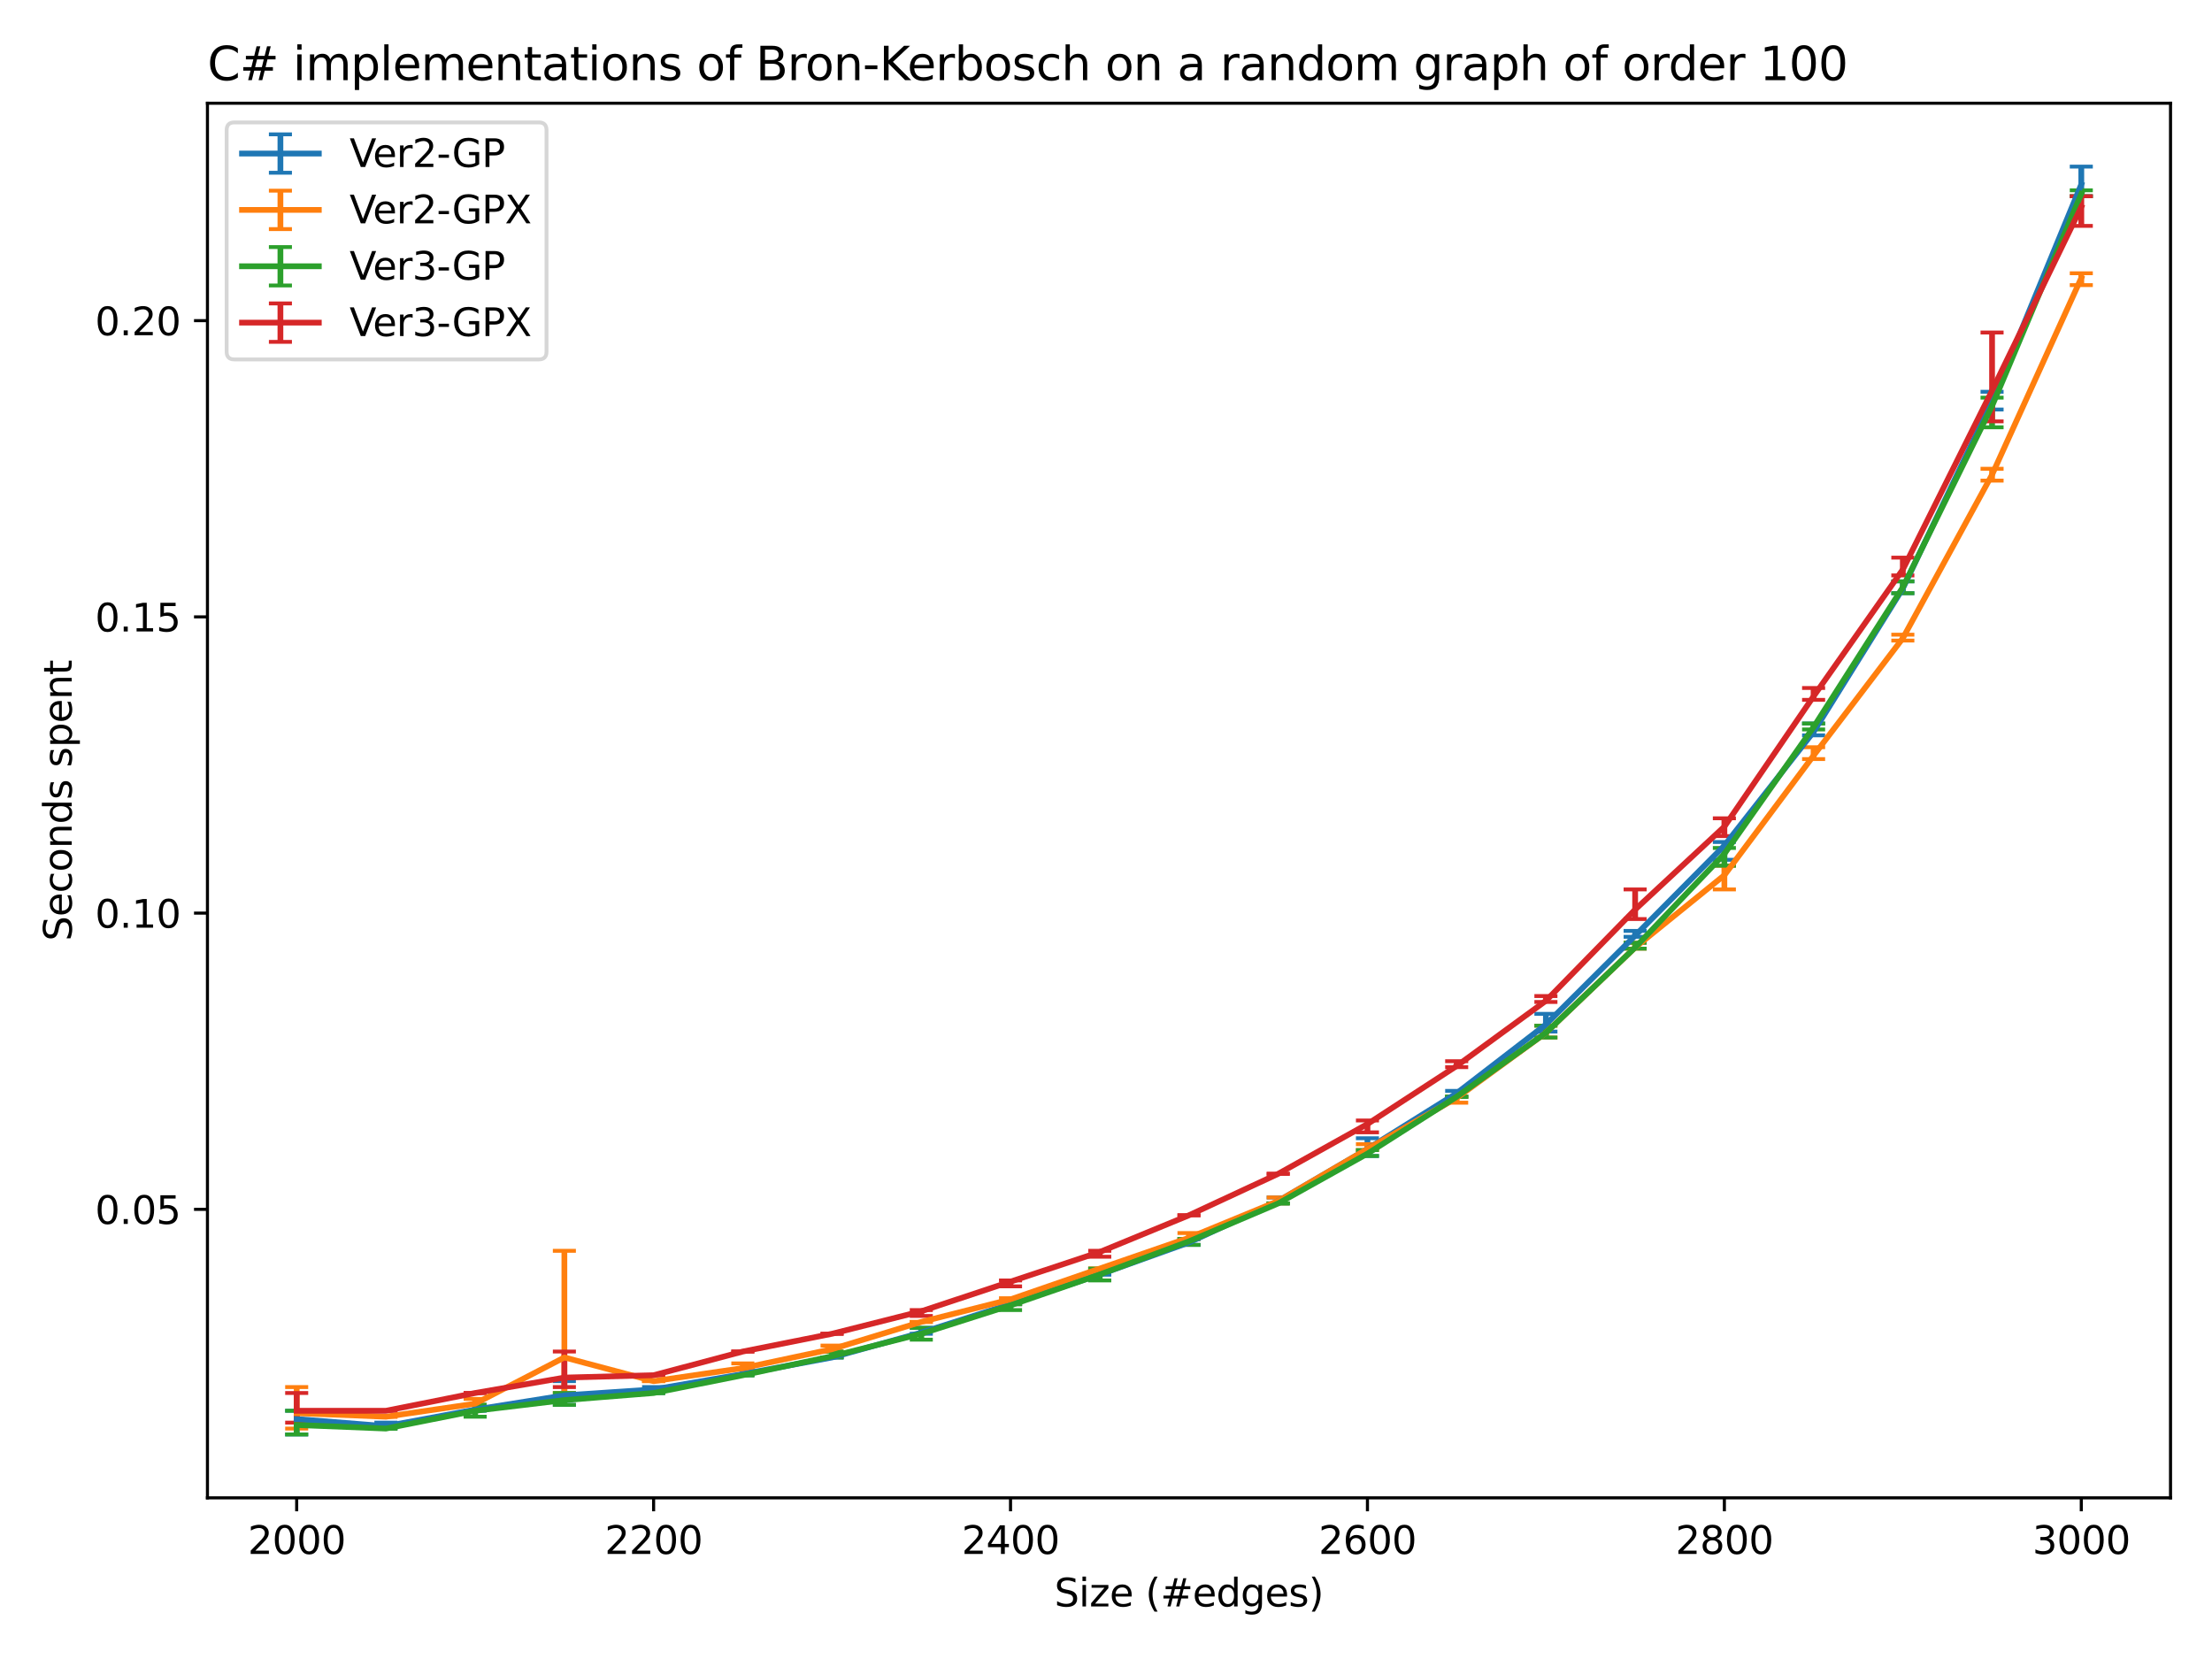<?xml version="1.0" encoding="utf-8" standalone="no"?>
<!DOCTYPE svg PUBLIC "-//W3C//DTD SVG 1.1//EN"
  "http://www.w3.org/Graphics/SVG/1.1/DTD/svg11.dtd">
<svg xmlns:xlink="http://www.w3.org/1999/xlink" width="576pt" height="432pt" viewBox="0 0 576 432" xmlns="http://www.w3.org/2000/svg" version="1.1">
 <defs>
  <style type="text/css">*{stroke-linejoin: round; stroke-linecap: butt}</style>
 </defs>
 <g id="figure_1">
  <g id="patch_1">
   <path d="M 0 432 
L 576 432 
L 576 0 
L 0 0 
z
" style="fill: #ffffff"/>
  </g>
  <g id="axes_1">
   <g id="patch_2">
    <path d="M 54.02 390.04 
L 565.2 390.04 
L 565.2 26.88 
L 54.02 26.88 
z
" style="fill: #ffffff"/>
   </g>
   <g id="matplotlib.axis_1">
    <g id="xtick_1">
     <g id="line2d_1">
      <defs>
       <path id="m5c332a914f" d="M 0 0 
L 0 3.5 
" style="stroke: #000000; stroke-width: 0.8"/>
      </defs>
      <g>
       <use xlink:href="#m5c332a914f" x="77.255" y="390.04" style="stroke: #000000; stroke-width: 0.8"/>
      </g>
     </g>
     <g id="text_1">
      <!-- 2000 -->
      <g transform="translate(64.53 404.638)scale(0.1 -0.1)">
       <defs>
        <path id="DejaVuSans-32" d="M 1228 531 
L 3431 531 
L 3431 0 
L 469 0 
L 469 531 
Q 828 903 1448 1529 
Q 2069 2156 2228 2338 
Q 2531 2678 2651 2914 
Q 2772 3150 2772 3378 
Q 2772 3750 2511 3984 
Q 2250 4219 1831 4219 
Q 1534 4219 1204 4116 
Q 875 4013 500 3803 
L 500 4441 
Q 881 4594 1212 4672 
Q 1544 4750 1819 4750 
Q 2544 4750 2975 4387 
Q 3406 4025 3406 3419 
Q 3406 3131 3298 2873 
Q 3191 2616 2906 2266 
Q 2828 2175 2409 1742 
Q 1991 1309 1228 531 
z
" transform="scale(0.016)"/>
        <path id="DejaVuSans-30" d="M 2034 4250 
Q 1547 4250 1301 3770 
Q 1056 3291 1056 2328 
Q 1056 1369 1301 889 
Q 1547 409 2034 409 
Q 2525 409 2770 889 
Q 3016 1369 3016 2328 
Q 3016 3291 2770 3770 
Q 2525 4250 2034 4250 
z
M 2034 4750 
Q 2819 4750 3233 4129 
Q 3647 3509 3647 2328 
Q 3647 1150 3233 529 
Q 2819 -91 2034 -91 
Q 1250 -91 836 529 
Q 422 1150 422 2328 
Q 422 3509 836 4129 
Q 1250 4750 2034 4750 
z
" transform="scale(0.016)"/>
       </defs>
       <use xlink:href="#DejaVuSans-32"/>
       <use xlink:href="#DejaVuSans-30" x="63.623"/>
       <use xlink:href="#DejaVuSans-30" x="127.246"/>
       <use xlink:href="#DejaVuSans-30" x="190.869"/>
      </g>
     </g>
    </g>
    <g id="xtick_2">
     <g id="line2d_2">
      <g>
       <use xlink:href="#m5c332a914f" x="170.197" y="390.04" style="stroke: #000000; stroke-width: 0.8"/>
      </g>
     </g>
     <g id="text_2">
      <!-- 2200 -->
      <g transform="translate(157.472 404.638)scale(0.1 -0.1)">
       <use xlink:href="#DejaVuSans-32"/>
       <use xlink:href="#DejaVuSans-32" x="63.623"/>
       <use xlink:href="#DejaVuSans-30" x="127.246"/>
       <use xlink:href="#DejaVuSans-30" x="190.869"/>
      </g>
     </g>
    </g>
    <g id="xtick_3">
     <g id="line2d_3">
      <g>
       <use xlink:href="#m5c332a914f" x="263.139" y="390.04" style="stroke: #000000; stroke-width: 0.8"/>
      </g>
     </g>
     <g id="text_3">
      <!-- 2400 -->
      <g transform="translate(250.414 404.638)scale(0.1 -0.1)">
       <defs>
        <path id="DejaVuSans-34" d="M 2419 4116 
L 825 1625 
L 2419 1625 
L 2419 4116 
z
M 2253 4666 
L 3047 4666 
L 3047 1625 
L 3713 1625 
L 3713 1100 
L 3047 1100 
L 3047 0 
L 2419 0 
L 2419 1100 
L 313 1100 
L 313 1709 
L 2253 4666 
z
" transform="scale(0.016)"/>
       </defs>
       <use xlink:href="#DejaVuSans-32"/>
       <use xlink:href="#DejaVuSans-34" x="63.623"/>
       <use xlink:href="#DejaVuSans-30" x="127.246"/>
       <use xlink:href="#DejaVuSans-30" x="190.869"/>
      </g>
     </g>
    </g>
    <g id="xtick_4">
     <g id="line2d_4">
      <g>
       <use xlink:href="#m5c332a914f" x="356.081" y="390.04" style="stroke: #000000; stroke-width: 0.8"/>
      </g>
     </g>
     <g id="text_4">
      <!-- 2600 -->
      <g transform="translate(343.356 404.638)scale(0.1 -0.1)">
       <defs>
        <path id="DejaVuSans-36" d="M 2113 2584 
Q 1688 2584 1439 2293 
Q 1191 2003 1191 1497 
Q 1191 994 1439 701 
Q 1688 409 2113 409 
Q 2538 409 2786 701 
Q 3034 994 3034 1497 
Q 3034 2003 2786 2293 
Q 2538 2584 2113 2584 
z
M 3366 4563 
L 3366 3988 
Q 3128 4100 2886 4159 
Q 2644 4219 2406 4219 
Q 1781 4219 1451 3797 
Q 1122 3375 1075 2522 
Q 1259 2794 1537 2939 
Q 1816 3084 2150 3084 
Q 2853 3084 3261 2657 
Q 3669 2231 3669 1497 
Q 3669 778 3244 343 
Q 2819 -91 2113 -91 
Q 1303 -91 875 529 
Q 447 1150 447 2328 
Q 447 3434 972 4092 
Q 1497 4750 2381 4750 
Q 2619 4750 2861 4703 
Q 3103 4656 3366 4563 
z
" transform="scale(0.016)"/>
       </defs>
       <use xlink:href="#DejaVuSans-32"/>
       <use xlink:href="#DejaVuSans-36" x="63.623"/>
       <use xlink:href="#DejaVuSans-30" x="127.246"/>
       <use xlink:href="#DejaVuSans-30" x="190.869"/>
      </g>
     </g>
    </g>
    <g id="xtick_5">
     <g id="line2d_5">
      <g>
       <use xlink:href="#m5c332a914f" x="449.023" y="390.04" style="stroke: #000000; stroke-width: 0.8"/>
      </g>
     </g>
     <g id="text_5">
      <!-- 2800 -->
      <g transform="translate(436.298 404.638)scale(0.1 -0.1)">
       <defs>
        <path id="DejaVuSans-38" d="M 2034 2216 
Q 1584 2216 1326 1975 
Q 1069 1734 1069 1313 
Q 1069 891 1326 650 
Q 1584 409 2034 409 
Q 2484 409 2743 651 
Q 3003 894 3003 1313 
Q 3003 1734 2745 1975 
Q 2488 2216 2034 2216 
z
M 1403 2484 
Q 997 2584 770 2862 
Q 544 3141 544 3541 
Q 544 4100 942 4425 
Q 1341 4750 2034 4750 
Q 2731 4750 3128 4425 
Q 3525 4100 3525 3541 
Q 3525 3141 3298 2862 
Q 3072 2584 2669 2484 
Q 3125 2378 3379 2068 
Q 3634 1759 3634 1313 
Q 3634 634 3220 271 
Q 2806 -91 2034 -91 
Q 1263 -91 848 271 
Q 434 634 434 1313 
Q 434 1759 690 2068 
Q 947 2378 1403 2484 
z
M 1172 3481 
Q 1172 3119 1398 2916 
Q 1625 2713 2034 2713 
Q 2441 2713 2670 2916 
Q 2900 3119 2900 3481 
Q 2900 3844 2670 4047 
Q 2441 4250 2034 4250 
Q 1625 4250 1398 4047 
Q 1172 3844 1172 3481 
z
" transform="scale(0.016)"/>
       </defs>
       <use xlink:href="#DejaVuSans-32"/>
       <use xlink:href="#DejaVuSans-38" x="63.623"/>
       <use xlink:href="#DejaVuSans-30" x="127.246"/>
       <use xlink:href="#DejaVuSans-30" x="190.869"/>
      </g>
     </g>
    </g>
    <g id="xtick_6">
     <g id="line2d_6">
      <g>
       <use xlink:href="#m5c332a914f" x="541.965" y="390.04" style="stroke: #000000; stroke-width: 0.8"/>
      </g>
     </g>
     <g id="text_6">
      <!-- 3000 -->
      <g transform="translate(529.24 404.638)scale(0.1 -0.1)">
       <defs>
        <path id="DejaVuSans-33" d="M 2597 2516 
Q 3050 2419 3304 2112 
Q 3559 1806 3559 1356 
Q 3559 666 3084 287 
Q 2609 -91 1734 -91 
Q 1441 -91 1130 -33 
Q 819 25 488 141 
L 488 750 
Q 750 597 1062 519 
Q 1375 441 1716 441 
Q 2309 441 2620 675 
Q 2931 909 2931 1356 
Q 2931 1769 2642 2001 
Q 2353 2234 1838 2234 
L 1294 2234 
L 1294 2753 
L 1863 2753 
Q 2328 2753 2575 2939 
Q 2822 3125 2822 3475 
Q 2822 3834 2567 4026 
Q 2313 4219 1838 4219 
Q 1578 4219 1281 4162 
Q 984 4106 628 3988 
L 628 4550 
Q 988 4650 1302 4700 
Q 1616 4750 1894 4750 
Q 2613 4750 3031 4423 
Q 3450 4097 3450 3541 
Q 3450 3153 3228 2886 
Q 3006 2619 2597 2516 
z
" transform="scale(0.016)"/>
       </defs>
       <use xlink:href="#DejaVuSans-33"/>
       <use xlink:href="#DejaVuSans-30" x="63.623"/>
       <use xlink:href="#DejaVuSans-30" x="127.246"/>
       <use xlink:href="#DejaVuSans-30" x="190.869"/>
      </g>
     </g>
    </g>
    <g id="text_7">
     <!-- Size (#edges) -->
     <g transform="translate(274.559 418.317)scale(0.1 -0.1)">
      <defs>
       <path id="DejaVuSans-53" d="M 3425 4513 
L 3425 3897 
Q 3066 4069 2747 4153 
Q 2428 4238 2131 4238 
Q 1616 4238 1336 4038 
Q 1056 3838 1056 3469 
Q 1056 3159 1242 3001 
Q 1428 2844 1947 2747 
L 2328 2669 
Q 3034 2534 3370 2195 
Q 3706 1856 3706 1288 
Q 3706 609 3251 259 
Q 2797 -91 1919 -91 
Q 1588 -91 1214 -16 
Q 841 59 441 206 
L 441 856 
Q 825 641 1194 531 
Q 1563 422 1919 422 
Q 2459 422 2753 634 
Q 3047 847 3047 1241 
Q 3047 1584 2836 1778 
Q 2625 1972 2144 2069 
L 1759 2144 
Q 1053 2284 737 2584 
Q 422 2884 422 3419 
Q 422 4038 858 4394 
Q 1294 4750 2059 4750 
Q 2388 4750 2728 4690 
Q 3069 4631 3425 4513 
z
" transform="scale(0.016)"/>
       <path id="DejaVuSans-69" d="M 603 3500 
L 1178 3500 
L 1178 0 
L 603 0 
L 603 3500 
z
M 603 4863 
L 1178 4863 
L 1178 4134 
L 603 4134 
L 603 4863 
z
" transform="scale(0.016)"/>
       <path id="DejaVuSans-7a" d="M 353 3500 
L 3084 3500 
L 3084 2975 
L 922 459 
L 3084 459 
L 3084 0 
L 275 0 
L 275 525 
L 2438 3041 
L 353 3041 
L 353 3500 
z
" transform="scale(0.016)"/>
       <path id="DejaVuSans-65" d="M 3597 1894 
L 3597 1613 
L 953 1613 
Q 991 1019 1311 708 
Q 1631 397 2203 397 
Q 2534 397 2845 478 
Q 3156 559 3463 722 
L 3463 178 
Q 3153 47 2828 -22 
Q 2503 -91 2169 -91 
Q 1331 -91 842 396 
Q 353 884 353 1716 
Q 353 2575 817 3079 
Q 1281 3584 2069 3584 
Q 2775 3584 3186 3129 
Q 3597 2675 3597 1894 
z
M 3022 2063 
Q 3016 2534 2758 2815 
Q 2500 3097 2075 3097 
Q 1594 3097 1305 2825 
Q 1016 2553 972 2059 
L 3022 2063 
z
" transform="scale(0.016)"/>
       <path id="DejaVuSans-20" transform="scale(0.016)"/>
       <path id="DejaVuSans-28" d="M 1984 4856 
Q 1566 4138 1362 3434 
Q 1159 2731 1159 2009 
Q 1159 1288 1364 580 
Q 1569 -128 1984 -844 
L 1484 -844 
Q 1016 -109 783 600 
Q 550 1309 550 2009 
Q 550 2706 781 3412 
Q 1013 4119 1484 4856 
L 1984 4856 
z
" transform="scale(0.016)"/>
       <path id="DejaVuSans-23" d="M 3272 2816 
L 2363 2816 
L 2100 1772 
L 3016 1772 
L 3272 2816 
z
M 2803 4594 
L 2478 3297 
L 3391 3297 
L 3719 4594 
L 4219 4594 
L 3897 3297 
L 4872 3297 
L 4872 2816 
L 3775 2816 
L 3519 1772 
L 4513 1772 
L 4513 1294 
L 3397 1294 
L 3072 0 
L 2572 0 
L 2894 1294 
L 1978 1294 
L 1656 0 
L 1153 0 
L 1478 1294 
L 494 1294 
L 494 1772 
L 1594 1772 
L 1856 2816 
L 850 2816 
L 850 3297 
L 1978 3297 
L 2297 4594 
L 2803 4594 
z
" transform="scale(0.016)"/>
       <path id="DejaVuSans-64" d="M 2906 2969 
L 2906 4863 
L 3481 4863 
L 3481 0 
L 2906 0 
L 2906 525 
Q 2725 213 2448 61 
Q 2172 -91 1784 -91 
Q 1150 -91 751 415 
Q 353 922 353 1747 
Q 353 2572 751 3078 
Q 1150 3584 1784 3584 
Q 2172 3584 2448 3432 
Q 2725 3281 2906 2969 
z
M 947 1747 
Q 947 1113 1208 752 
Q 1469 391 1925 391 
Q 2381 391 2643 752 
Q 2906 1113 2906 1747 
Q 2906 2381 2643 2742 
Q 2381 3103 1925 3103 
Q 1469 3103 1208 2742 
Q 947 2381 947 1747 
z
" transform="scale(0.016)"/>
       <path id="DejaVuSans-67" d="M 2906 1791 
Q 2906 2416 2648 2759 
Q 2391 3103 1925 3103 
Q 1463 3103 1205 2759 
Q 947 2416 947 1791 
Q 947 1169 1205 825 
Q 1463 481 1925 481 
Q 2391 481 2648 825 
Q 2906 1169 2906 1791 
z
M 3481 434 
Q 3481 -459 3084 -895 
Q 2688 -1331 1869 -1331 
Q 1566 -1331 1297 -1286 
Q 1028 -1241 775 -1147 
L 775 -588 
Q 1028 -725 1275 -790 
Q 1522 -856 1778 -856 
Q 2344 -856 2625 -561 
Q 2906 -266 2906 331 
L 2906 616 
Q 2728 306 2450 153 
Q 2172 0 1784 0 
Q 1141 0 747 490 
Q 353 981 353 1791 
Q 353 2603 747 3093 
Q 1141 3584 1784 3584 
Q 2172 3584 2450 3431 
Q 2728 3278 2906 2969 
L 2906 3500 
L 3481 3500 
L 3481 434 
z
" transform="scale(0.016)"/>
       <path id="DejaVuSans-73" d="M 2834 3397 
L 2834 2853 
Q 2591 2978 2328 3040 
Q 2066 3103 1784 3103 
Q 1356 3103 1142 2972 
Q 928 2841 928 2578 
Q 928 2378 1081 2264 
Q 1234 2150 1697 2047 
L 1894 2003 
Q 2506 1872 2764 1633 
Q 3022 1394 3022 966 
Q 3022 478 2636 193 
Q 2250 -91 1575 -91 
Q 1294 -91 989 -36 
Q 684 19 347 128 
L 347 722 
Q 666 556 975 473 
Q 1284 391 1588 391 
Q 1994 391 2212 530 
Q 2431 669 2431 922 
Q 2431 1156 2273 1281 
Q 2116 1406 1581 1522 
L 1381 1569 
Q 847 1681 609 1914 
Q 372 2147 372 2553 
Q 372 3047 722 3315 
Q 1072 3584 1716 3584 
Q 2034 3584 2315 3537 
Q 2597 3491 2834 3397 
z
" transform="scale(0.016)"/>
       <path id="DejaVuSans-29" d="M 513 4856 
L 1013 4856 
Q 1481 4119 1714 3412 
Q 1947 2706 1947 2009 
Q 1947 1309 1714 600 
Q 1481 -109 1013 -844 
L 513 -844 
Q 928 -128 1133 580 
Q 1338 1288 1338 2009 
Q 1338 2731 1133 3434 
Q 928 4138 513 4856 
z
" transform="scale(0.016)"/>
      </defs>
      <use xlink:href="#DejaVuSans-53"/>
      <use xlink:href="#DejaVuSans-69" x="63.477"/>
      <use xlink:href="#DejaVuSans-7a" x="91.26"/>
      <use xlink:href="#DejaVuSans-65" x="143.75"/>
      <use xlink:href="#DejaVuSans-20" x="205.273"/>
      <use xlink:href="#DejaVuSans-28" x="237.061"/>
      <use xlink:href="#DejaVuSans-23" x="276.074"/>
      <use xlink:href="#DejaVuSans-65" x="359.863"/>
      <use xlink:href="#DejaVuSans-64" x="421.387"/>
      <use xlink:href="#DejaVuSans-67" x="484.863"/>
      <use xlink:href="#DejaVuSans-65" x="548.34"/>
      <use xlink:href="#DejaVuSans-73" x="609.863"/>
      <use xlink:href="#DejaVuSans-29" x="661.963"/>
     </g>
    </g>
   </g>
   <g id="matplotlib.axis_2">
    <g id="ytick_1">
     <g id="line2d_7">
      <defs>
       <path id="m097d0d1eb6" d="M 0 0 
L -3.5 0 
" style="stroke: #000000; stroke-width: 0.8"/>
      </defs>
      <g>
       <use xlink:href="#m097d0d1eb6" x="54.02" y="314.909" style="stroke: #000000; stroke-width: 0.8"/>
      </g>
     </g>
     <g id="text_8">
      <!-- 0.05 -->
      <g transform="translate(24.754 318.708)scale(0.1 -0.1)">
       <defs>
        <path id="DejaVuSans-2e" d="M 684 794 
L 1344 794 
L 1344 0 
L 684 0 
L 684 794 
z
" transform="scale(0.016)"/>
        <path id="DejaVuSans-35" d="M 691 4666 
L 3169 4666 
L 3169 4134 
L 1269 4134 
L 1269 2991 
Q 1406 3038 1543 3061 
Q 1681 3084 1819 3084 
Q 2600 3084 3056 2656 
Q 3513 2228 3513 1497 
Q 3513 744 3044 326 
Q 2575 -91 1722 -91 
Q 1428 -91 1123 -41 
Q 819 9 494 109 
L 494 744 
Q 775 591 1075 516 
Q 1375 441 1709 441 
Q 2250 441 2565 725 
Q 2881 1009 2881 1497 
Q 2881 1984 2565 2268 
Q 2250 2553 1709 2553 
Q 1456 2553 1204 2497 
Q 953 2441 691 2322 
L 691 4666 
z
" transform="scale(0.016)"/>
       </defs>
       <use xlink:href="#DejaVuSans-30"/>
       <use xlink:href="#DejaVuSans-2e" x="63.623"/>
       <use xlink:href="#DejaVuSans-30" x="95.41"/>
       <use xlink:href="#DejaVuSans-35" x="159.033"/>
      </g>
     </g>
    </g>
    <g id="ytick_2">
     <g id="line2d_8">
      <g>
       <use xlink:href="#m097d0d1eb6" x="54.02" y="237.772" style="stroke: #000000; stroke-width: 0.8"/>
      </g>
     </g>
     <g id="text_9">
      <!-- 0.10 -->
      <g transform="translate(24.754 241.571)scale(0.1 -0.1)">
       <defs>
        <path id="DejaVuSans-31" d="M 794 531 
L 1825 531 
L 1825 4091 
L 703 3866 
L 703 4441 
L 1819 4666 
L 2450 4666 
L 2450 531 
L 3481 531 
L 3481 0 
L 794 0 
L 794 531 
z
" transform="scale(0.016)"/>
       </defs>
       <use xlink:href="#DejaVuSans-30"/>
       <use xlink:href="#DejaVuSans-2e" x="63.623"/>
       <use xlink:href="#DejaVuSans-31" x="95.41"/>
       <use xlink:href="#DejaVuSans-30" x="159.033"/>
      </g>
     </g>
    </g>
    <g id="ytick_3">
     <g id="line2d_9">
      <g>
       <use xlink:href="#m097d0d1eb6" x="54.02" y="160.635" style="stroke: #000000; stroke-width: 0.8"/>
      </g>
     </g>
     <g id="text_10">
      <!-- 0.15 -->
      <g transform="translate(24.754 164.434)scale(0.1 -0.1)">
       <use xlink:href="#DejaVuSans-30"/>
       <use xlink:href="#DejaVuSans-2e" x="63.623"/>
       <use xlink:href="#DejaVuSans-31" x="95.41"/>
       <use xlink:href="#DejaVuSans-35" x="159.033"/>
      </g>
     </g>
    </g>
    <g id="ytick_4">
     <g id="line2d_10">
      <g>
       <use xlink:href="#m097d0d1eb6" x="54.02" y="83.498" style="stroke: #000000; stroke-width: 0.8"/>
      </g>
     </g>
     <g id="text_11">
      <!-- 0.20 -->
      <g transform="translate(24.754 87.298)scale(0.1 -0.1)">
       <use xlink:href="#DejaVuSans-30"/>
       <use xlink:href="#DejaVuSans-2e" x="63.623"/>
       <use xlink:href="#DejaVuSans-32" x="95.41"/>
       <use xlink:href="#DejaVuSans-30" x="159.033"/>
      </g>
     </g>
    </g>
    <g id="text_12">
     <!-- Seconds spent -->
     <g transform="translate(18.675 245.04)rotate(-90)scale(0.1 -0.1)">
      <defs>
       <path id="DejaVuSans-63" d="M 3122 3366 
L 3122 2828 
Q 2878 2963 2633 3030 
Q 2388 3097 2138 3097 
Q 1578 3097 1268 2742 
Q 959 2388 959 1747 
Q 959 1106 1268 751 
Q 1578 397 2138 397 
Q 2388 397 2633 464 
Q 2878 531 3122 666 
L 3122 134 
Q 2881 22 2623 -34 
Q 2366 -91 2075 -91 
Q 1284 -91 818 406 
Q 353 903 353 1747 
Q 353 2603 823 3093 
Q 1294 3584 2113 3584 
Q 2378 3584 2631 3529 
Q 2884 3475 3122 3366 
z
" transform="scale(0.016)"/>
       <path id="DejaVuSans-6f" d="M 1959 3097 
Q 1497 3097 1228 2736 
Q 959 2375 959 1747 
Q 959 1119 1226 758 
Q 1494 397 1959 397 
Q 2419 397 2687 759 
Q 2956 1122 2956 1747 
Q 2956 2369 2687 2733 
Q 2419 3097 1959 3097 
z
M 1959 3584 
Q 2709 3584 3137 3096 
Q 3566 2609 3566 1747 
Q 3566 888 3137 398 
Q 2709 -91 1959 -91 
Q 1206 -91 779 398 
Q 353 888 353 1747 
Q 353 2609 779 3096 
Q 1206 3584 1959 3584 
z
" transform="scale(0.016)"/>
       <path id="DejaVuSans-6e" d="M 3513 2113 
L 3513 0 
L 2938 0 
L 2938 2094 
Q 2938 2591 2744 2837 
Q 2550 3084 2163 3084 
Q 1697 3084 1428 2787 
Q 1159 2491 1159 1978 
L 1159 0 
L 581 0 
L 581 3500 
L 1159 3500 
L 1159 2956 
Q 1366 3272 1645 3428 
Q 1925 3584 2291 3584 
Q 2894 3584 3203 3211 
Q 3513 2838 3513 2113 
z
" transform="scale(0.016)"/>
       <path id="DejaVuSans-70" d="M 1159 525 
L 1159 -1331 
L 581 -1331 
L 581 3500 
L 1159 3500 
L 1159 2969 
Q 1341 3281 1617 3432 
Q 1894 3584 2278 3584 
Q 2916 3584 3314 3078 
Q 3713 2572 3713 1747 
Q 3713 922 3314 415 
Q 2916 -91 2278 -91 
Q 1894 -91 1617 61 
Q 1341 213 1159 525 
z
M 3116 1747 
Q 3116 2381 2855 2742 
Q 2594 3103 2138 3103 
Q 1681 3103 1420 2742 
Q 1159 2381 1159 1747 
Q 1159 1113 1420 752 
Q 1681 391 2138 391 
Q 2594 391 2855 752 
Q 3116 1113 3116 1747 
z
" transform="scale(0.016)"/>
       <path id="DejaVuSans-74" d="M 1172 4494 
L 1172 3500 
L 2356 3500 
L 2356 3053 
L 1172 3053 
L 1172 1153 
Q 1172 725 1289 603 
Q 1406 481 1766 481 
L 2356 481 
L 2356 0 
L 1766 0 
Q 1100 0 847 248 
Q 594 497 594 1153 
L 594 3053 
L 172 3053 
L 172 3500 
L 594 3500 
L 594 4494 
L 1172 4494 
z
" transform="scale(0.016)"/>
      </defs>
      <use xlink:href="#DejaVuSans-53"/>
      <use xlink:href="#DejaVuSans-65" x="63.477"/>
      <use xlink:href="#DejaVuSans-63" x="125"/>
      <use xlink:href="#DejaVuSans-6f" x="179.98"/>
      <use xlink:href="#DejaVuSans-6e" x="241.162"/>
      <use xlink:href="#DejaVuSans-64" x="304.541"/>
      <use xlink:href="#DejaVuSans-73" x="368.018"/>
      <use xlink:href="#DejaVuSans-20" x="420.117"/>
      <use xlink:href="#DejaVuSans-73" x="451.904"/>
      <use xlink:href="#DejaVuSans-70" x="504.004"/>
      <use xlink:href="#DejaVuSans-65" x="567.48"/>
      <use xlink:href="#DejaVuSans-6e" x="629.004"/>
      <use xlink:href="#DejaVuSans-74" x="692.383"/>
     </g>
    </g>
   </g>
   <g id="LineCollection_1">
    <path d="M 77.255 373.533 
L 77.255 367.362 
" clip-path="url(#p08b5c0d729)" style="fill: none; stroke: #1f77b4; stroke-width: 1.5"/>
    <path d="M 100.491 371.99 
L 100.491 370.447 
" clip-path="url(#p08b5c0d729)" style="fill: none; stroke: #1f77b4; stroke-width: 1.5"/>
    <path d="M 123.726 367.362 
L 123.726 365.819 
" clip-path="url(#p08b5c0d729)" style="fill: none; stroke: #1f77b4; stroke-width: 1.5"/>
    <path d="M 146.962 365.819 
L 146.962 359.648 
" clip-path="url(#p08b5c0d729)" style="fill: none; stroke: #1f77b4; stroke-width: 1.5"/>
    <path d="M 170.197 362.734 
L 170.197 361.191 
" clip-path="url(#p08b5c0d729)" style="fill: none; stroke: #1f77b4; stroke-width: 1.5"/>
    <path d="M 193.433 358.105 
L 193.433 356.563 
" clip-path="url(#p08b5c0d729)" style="fill: none; stroke: #1f77b4; stroke-width: 1.5"/>
    <path d="M 216.668 353.477 
L 216.668 353.477 
" clip-path="url(#p08b5c0d729)" style="fill: none; stroke: #1f77b4; stroke-width: 1.5"/>
    <path d="M 239.904 347.306 
L 239.904 345.763 
" clip-path="url(#p08b5c0d729)" style="fill: none; stroke: #1f77b4; stroke-width: 1.5"/>
    <path d="M 263.139 339.593 
L 263.139 339.593 
" clip-path="url(#p08b5c0d729)" style="fill: none; stroke: #1f77b4; stroke-width: 1.5"/>
    <path d="M 286.375 331.879 
L 286.375 331.879 
" clip-path="url(#p08b5c0d729)" style="fill: none; stroke: #1f77b4; stroke-width: 1.5"/>
    <path d="M 309.61 324.165 
L 309.61 322.622 
" clip-path="url(#p08b5c0d729)" style="fill: none; stroke: #1f77b4; stroke-width: 1.5"/>
    <path d="M 332.845 313.366 
L 332.845 311.823 
" clip-path="url(#p08b5c0d729)" style="fill: none; stroke: #1f77b4; stroke-width: 1.5"/>
    <path d="M 356.081 301.024 
L 356.081 296.396 
" clip-path="url(#p08b5c0d729)" style="fill: none; stroke: #1f77b4; stroke-width: 1.5"/>
    <path d="M 379.316 285.597 
L 379.316 284.054 
" clip-path="url(#p08b5c0d729)" style="fill: none; stroke: #1f77b4; stroke-width: 1.5"/>
    <path d="M 402.552 268.627 
L 402.552 263.998 
" clip-path="url(#p08b5c0d729)" style="fill: none; stroke: #1f77b4; stroke-width: 1.5"/>
    <path d="M 425.787 243.943 
L 425.787 242.4 
" clip-path="url(#p08b5c0d729)" style="fill: none; stroke: #1f77b4; stroke-width: 1.5"/>
    <path d="M 449.023 223.887 
L 449.023 219.259 
" clip-path="url(#p08b5c0d729)" style="fill: none; stroke: #1f77b4; stroke-width: 1.5"/>
    <path d="M 472.258 191.49 
L 472.258 188.404 
" clip-path="url(#p08b5c0d729)" style="fill: none; stroke: #1f77b4; stroke-width: 1.5"/>
    <path d="M 495.494 154.464 
L 495.494 151.379 
" clip-path="url(#p08b5c0d729)" style="fill: none; stroke: #1f77b4; stroke-width: 1.5"/>
    <path d="M 518.729 106.639 
L 518.729 102.011 
" clip-path="url(#p08b5c0d729)" style="fill: none; stroke: #1f77b4; stroke-width: 1.5"/>
    <path d="M 541.965 51.101 
L 541.965 43.387 
" clip-path="url(#p08b5c0d729)" style="fill: none; stroke: #1f77b4; stroke-width: 1.5"/>
   </g>
   <g id="line2d_11">
    <defs>
     <path id="m075d931141" d="M 3 0 
L -3 -0 
" style="stroke: #1f77b4"/>
    </defs>
    <g clip-path="url(#p08b5c0d729)">
     <use xlink:href="#m075d931141" x="77.255" y="373.533" style="fill: #1f77b4; stroke: #1f77b4"/>
     <use xlink:href="#m075d931141" x="100.491" y="371.99" style="fill: #1f77b4; stroke: #1f77b4"/>
     <use xlink:href="#m075d931141" x="123.726" y="367.362" style="fill: #1f77b4; stroke: #1f77b4"/>
     <use xlink:href="#m075d931141" x="146.962" y="365.819" style="fill: #1f77b4; stroke: #1f77b4"/>
     <use xlink:href="#m075d931141" x="170.197" y="362.734" style="fill: #1f77b4; stroke: #1f77b4"/>
     <use xlink:href="#m075d931141" x="193.433" y="358.105" style="fill: #1f77b4; stroke: #1f77b4"/>
     <use xlink:href="#m075d931141" x="216.668" y="353.477" style="fill: #1f77b4; stroke: #1f77b4"/>
     <use xlink:href="#m075d931141" x="239.904" y="347.306" style="fill: #1f77b4; stroke: #1f77b4"/>
     <use xlink:href="#m075d931141" x="263.139" y="339.593" style="fill: #1f77b4; stroke: #1f77b4"/>
     <use xlink:href="#m075d931141" x="286.375" y="331.879" style="fill: #1f77b4; stroke: #1f77b4"/>
     <use xlink:href="#m075d931141" x="309.61" y="324.165" style="fill: #1f77b4; stroke: #1f77b4"/>
     <use xlink:href="#m075d931141" x="332.845" y="313.366" style="fill: #1f77b4; stroke: #1f77b4"/>
     <use xlink:href="#m075d931141" x="356.081" y="301.024" style="fill: #1f77b4; stroke: #1f77b4"/>
     <use xlink:href="#m075d931141" x="379.316" y="285.597" style="fill: #1f77b4; stroke: #1f77b4"/>
     <use xlink:href="#m075d931141" x="402.552" y="268.627" style="fill: #1f77b4; stroke: #1f77b4"/>
     <use xlink:href="#m075d931141" x="425.787" y="243.943" style="fill: #1f77b4; stroke: #1f77b4"/>
     <use xlink:href="#m075d931141" x="449.023" y="223.887" style="fill: #1f77b4; stroke: #1f77b4"/>
     <use xlink:href="#m075d931141" x="472.258" y="191.49" style="fill: #1f77b4; stroke: #1f77b4"/>
     <use xlink:href="#m075d931141" x="495.494" y="154.464" style="fill: #1f77b4; stroke: #1f77b4"/>
     <use xlink:href="#m075d931141" x="518.729" y="106.639" style="fill: #1f77b4; stroke: #1f77b4"/>
     <use xlink:href="#m075d931141" x="541.965" y="51.101" style="fill: #1f77b4; stroke: #1f77b4"/>
    </g>
   </g>
   <g id="line2d_12">
    <g clip-path="url(#p08b5c0d729)">
     <use xlink:href="#m075d931141" x="77.255" y="367.362" style="fill: #1f77b4; stroke: #1f77b4"/>
     <use xlink:href="#m075d931141" x="100.491" y="370.447" style="fill: #1f77b4; stroke: #1f77b4"/>
     <use xlink:href="#m075d931141" x="123.726" y="365.819" style="fill: #1f77b4; stroke: #1f77b4"/>
     <use xlink:href="#m075d931141" x="146.962" y="359.648" style="fill: #1f77b4; stroke: #1f77b4"/>
     <use xlink:href="#m075d931141" x="170.197" y="361.191" style="fill: #1f77b4; stroke: #1f77b4"/>
     <use xlink:href="#m075d931141" x="193.433" y="356.563" style="fill: #1f77b4; stroke: #1f77b4"/>
     <use xlink:href="#m075d931141" x="216.668" y="353.477" style="fill: #1f77b4; stroke: #1f77b4"/>
     <use xlink:href="#m075d931141" x="239.904" y="345.763" style="fill: #1f77b4; stroke: #1f77b4"/>
     <use xlink:href="#m075d931141" x="263.139" y="339.593" style="fill: #1f77b4; stroke: #1f77b4"/>
     <use xlink:href="#m075d931141" x="286.375" y="331.879" style="fill: #1f77b4; stroke: #1f77b4"/>
     <use xlink:href="#m075d931141" x="309.61" y="322.622" style="fill: #1f77b4; stroke: #1f77b4"/>
     <use xlink:href="#m075d931141" x="332.845" y="311.823" style="fill: #1f77b4; stroke: #1f77b4"/>
     <use xlink:href="#m075d931141" x="356.081" y="296.396" style="fill: #1f77b4; stroke: #1f77b4"/>
     <use xlink:href="#m075d931141" x="379.316" y="284.054" style="fill: #1f77b4; stroke: #1f77b4"/>
     <use xlink:href="#m075d931141" x="402.552" y="263.998" style="fill: #1f77b4; stroke: #1f77b4"/>
     <use xlink:href="#m075d931141" x="425.787" y="242.4" style="fill: #1f77b4; stroke: #1f77b4"/>
     <use xlink:href="#m075d931141" x="449.023" y="219.259" style="fill: #1f77b4; stroke: #1f77b4"/>
     <use xlink:href="#m075d931141" x="472.258" y="188.404" style="fill: #1f77b4; stroke: #1f77b4"/>
     <use xlink:href="#m075d931141" x="495.494" y="151.379" style="fill: #1f77b4; stroke: #1f77b4"/>
     <use xlink:href="#m075d931141" x="518.729" y="102.011" style="fill: #1f77b4; stroke: #1f77b4"/>
     <use xlink:href="#m075d931141" x="541.965" y="43.387" style="fill: #1f77b4; stroke: #1f77b4"/>
    </g>
   </g>
   <g id="LineCollection_2">
    <path d="M 77.255 371.99 
L 77.255 361.191 
" clip-path="url(#p08b5c0d729)" style="fill: none; stroke: #ff7f0e; stroke-width: 1.5"/>
    <path d="M 100.491 368.905 
L 100.491 368.905 
" clip-path="url(#p08b5c0d729)" style="fill: none; stroke: #ff7f0e; stroke-width: 1.5"/>
    <path d="M 123.726 365.819 
L 123.726 364.276 
" clip-path="url(#p08b5c0d729)" style="fill: none; stroke: #ff7f0e; stroke-width: 1.5"/>
    <path d="M 146.962 362.734 
L 146.962 325.708 
" clip-path="url(#p08b5c0d729)" style="fill: none; stroke: #ff7f0e; stroke-width: 1.5"/>
    <path d="M 170.197 359.648 
L 170.197 359.648 
" clip-path="url(#p08b5c0d729)" style="fill: none; stroke: #ff7f0e; stroke-width: 1.5"/>
    <path d="M 193.433 356.563 
L 193.433 355.02 
" clip-path="url(#p08b5c0d729)" style="fill: none; stroke: #ff7f0e; stroke-width: 1.5"/>
    <path d="M 216.668 351.934 
L 216.668 350.392 
" clip-path="url(#p08b5c0d729)" style="fill: none; stroke: #ff7f0e; stroke-width: 1.5"/>
    <path d="M 239.904 344.221 
L 239.904 344.221 
" clip-path="url(#p08b5c0d729)" style="fill: none; stroke: #ff7f0e; stroke-width: 1.5"/>
    <path d="M 263.139 339.593 
L 263.139 338.05 
" clip-path="url(#p08b5c0d729)" style="fill: none; stroke: #ff7f0e; stroke-width: 1.5"/>
    <path d="M 286.375 330.336 
L 286.375 330.336 
" clip-path="url(#p08b5c0d729)" style="fill: none; stroke: #ff7f0e; stroke-width: 1.5"/>
    <path d="M 309.61 322.622 
L 309.61 321.08 
" clip-path="url(#p08b5c0d729)" style="fill: none; stroke: #ff7f0e; stroke-width: 1.5"/>
    <path d="M 332.845 313.366 
L 332.845 311.823 
" clip-path="url(#p08b5c0d729)" style="fill: none; stroke: #ff7f0e; stroke-width: 1.5"/>
    <path d="M 356.081 299.481 
L 356.081 297.939 
" clip-path="url(#p08b5c0d729)" style="fill: none; stroke: #ff7f0e; stroke-width: 1.5"/>
    <path d="M 379.316 287.14 
L 379.316 285.597 
" clip-path="url(#p08b5c0d729)" style="fill: none; stroke: #ff7f0e; stroke-width: 1.5"/>
    <path d="M 402.552 270.169 
L 402.552 267.084 
" clip-path="url(#p08b5c0d729)" style="fill: none; stroke: #ff7f0e; stroke-width: 1.5"/>
    <path d="M 425.787 247.028 
L 425.787 245.486 
" clip-path="url(#p08b5c0d729)" style="fill: none; stroke: #ff7f0e; stroke-width: 1.5"/>
    <path d="M 449.023 231.601 
L 449.023 225.43 
" clip-path="url(#p08b5c0d729)" style="fill: none; stroke: #ff7f0e; stroke-width: 1.5"/>
    <path d="M 472.258 197.661 
L 472.258 194.575 
" clip-path="url(#p08b5c0d729)" style="fill: none; stroke: #ff7f0e; stroke-width: 1.5"/>
    <path d="M 495.494 166.806 
L 495.494 165.263 
" clip-path="url(#p08b5c0d729)" style="fill: none; stroke: #ff7f0e; stroke-width: 1.5"/>
    <path d="M 518.729 125.152 
L 518.729 122.067 
" clip-path="url(#p08b5c0d729)" style="fill: none; stroke: #ff7f0e; stroke-width: 1.5"/>
    <path d="M 541.965 74.242 
L 541.965 71.157 
" clip-path="url(#p08b5c0d729)" style="fill: none; stroke: #ff7f0e; stroke-width: 1.5"/>
   </g>
   <g id="line2d_13">
    <defs>
     <path id="m6e96dabdff" d="M 3 0 
L -3 -0 
" style="stroke: #ff7f0e"/>
    </defs>
    <g clip-path="url(#p08b5c0d729)">
     <use xlink:href="#m6e96dabdff" x="77.255" y="371.99" style="fill: #ff7f0e; stroke: #ff7f0e"/>
     <use xlink:href="#m6e96dabdff" x="100.491" y="368.905" style="fill: #ff7f0e; stroke: #ff7f0e"/>
     <use xlink:href="#m6e96dabdff" x="123.726" y="365.819" style="fill: #ff7f0e; stroke: #ff7f0e"/>
     <use xlink:href="#m6e96dabdff" x="146.962" y="362.734" style="fill: #ff7f0e; stroke: #ff7f0e"/>
     <use xlink:href="#m6e96dabdff" x="170.197" y="359.648" style="fill: #ff7f0e; stroke: #ff7f0e"/>
     <use xlink:href="#m6e96dabdff" x="193.433" y="356.563" style="fill: #ff7f0e; stroke: #ff7f0e"/>
     <use xlink:href="#m6e96dabdff" x="216.668" y="351.934" style="fill: #ff7f0e; stroke: #ff7f0e"/>
     <use xlink:href="#m6e96dabdff" x="239.904" y="344.221" style="fill: #ff7f0e; stroke: #ff7f0e"/>
     <use xlink:href="#m6e96dabdff" x="263.139" y="339.593" style="fill: #ff7f0e; stroke: #ff7f0e"/>
     <use xlink:href="#m6e96dabdff" x="286.375" y="330.336" style="fill: #ff7f0e; stroke: #ff7f0e"/>
     <use xlink:href="#m6e96dabdff" x="309.61" y="322.622" style="fill: #ff7f0e; stroke: #ff7f0e"/>
     <use xlink:href="#m6e96dabdff" x="332.845" y="313.366" style="fill: #ff7f0e; stroke: #ff7f0e"/>
     <use xlink:href="#m6e96dabdff" x="356.081" y="299.481" style="fill: #ff7f0e; stroke: #ff7f0e"/>
     <use xlink:href="#m6e96dabdff" x="379.316" y="287.14" style="fill: #ff7f0e; stroke: #ff7f0e"/>
     <use xlink:href="#m6e96dabdff" x="402.552" y="270.169" style="fill: #ff7f0e; stroke: #ff7f0e"/>
     <use xlink:href="#m6e96dabdff" x="425.787" y="247.028" style="fill: #ff7f0e; stroke: #ff7f0e"/>
     <use xlink:href="#m6e96dabdff" x="449.023" y="231.601" style="fill: #ff7f0e; stroke: #ff7f0e"/>
     <use xlink:href="#m6e96dabdff" x="472.258" y="197.661" style="fill: #ff7f0e; stroke: #ff7f0e"/>
     <use xlink:href="#m6e96dabdff" x="495.494" y="166.806" style="fill: #ff7f0e; stroke: #ff7f0e"/>
     <use xlink:href="#m6e96dabdff" x="518.729" y="125.152" style="fill: #ff7f0e; stroke: #ff7f0e"/>
     <use xlink:href="#m6e96dabdff" x="541.965" y="74.242" style="fill: #ff7f0e; stroke: #ff7f0e"/>
    </g>
   </g>
   <g id="line2d_14">
    <g clip-path="url(#p08b5c0d729)">
     <use xlink:href="#m6e96dabdff" x="77.255" y="361.191" style="fill: #ff7f0e; stroke: #ff7f0e"/>
     <use xlink:href="#m6e96dabdff" x="100.491" y="368.905" style="fill: #ff7f0e; stroke: #ff7f0e"/>
     <use xlink:href="#m6e96dabdff" x="123.726" y="364.276" style="fill: #ff7f0e; stroke: #ff7f0e"/>
     <use xlink:href="#m6e96dabdff" x="146.962" y="325.708" style="fill: #ff7f0e; stroke: #ff7f0e"/>
     <use xlink:href="#m6e96dabdff" x="170.197" y="359.648" style="fill: #ff7f0e; stroke: #ff7f0e"/>
     <use xlink:href="#m6e96dabdff" x="193.433" y="355.02" style="fill: #ff7f0e; stroke: #ff7f0e"/>
     <use xlink:href="#m6e96dabdff" x="216.668" y="350.392" style="fill: #ff7f0e; stroke: #ff7f0e"/>
     <use xlink:href="#m6e96dabdff" x="239.904" y="344.221" style="fill: #ff7f0e; stroke: #ff7f0e"/>
     <use xlink:href="#m6e96dabdff" x="263.139" y="338.05" style="fill: #ff7f0e; stroke: #ff7f0e"/>
     <use xlink:href="#m6e96dabdff" x="286.375" y="330.336" style="fill: #ff7f0e; stroke: #ff7f0e"/>
     <use xlink:href="#m6e96dabdff" x="309.61" y="321.08" style="fill: #ff7f0e; stroke: #ff7f0e"/>
     <use xlink:href="#m6e96dabdff" x="332.845" y="311.823" style="fill: #ff7f0e; stroke: #ff7f0e"/>
     <use xlink:href="#m6e96dabdff" x="356.081" y="297.939" style="fill: #ff7f0e; stroke: #ff7f0e"/>
     <use xlink:href="#m6e96dabdff" x="379.316" y="285.597" style="fill: #ff7f0e; stroke: #ff7f0e"/>
     <use xlink:href="#m6e96dabdff" x="402.552" y="267.084" style="fill: #ff7f0e; stroke: #ff7f0e"/>
     <use xlink:href="#m6e96dabdff" x="425.787" y="245.486" style="fill: #ff7f0e; stroke: #ff7f0e"/>
     <use xlink:href="#m6e96dabdff" x="449.023" y="225.43" style="fill: #ff7f0e; stroke: #ff7f0e"/>
     <use xlink:href="#m6e96dabdff" x="472.258" y="194.575" style="fill: #ff7f0e; stroke: #ff7f0e"/>
     <use xlink:href="#m6e96dabdff" x="495.494" y="165.263" style="fill: #ff7f0e; stroke: #ff7f0e"/>
     <use xlink:href="#m6e96dabdff" x="518.729" y="122.067" style="fill: #ff7f0e; stroke: #ff7f0e"/>
     <use xlink:href="#m6e96dabdff" x="541.965" y="71.157" style="fill: #ff7f0e; stroke: #ff7f0e"/>
    </g>
   </g>
   <g id="LineCollection_3">
    <path d="M 77.255 373.533 
L 77.255 367.362 
" clip-path="url(#p08b5c0d729)" style="fill: none; stroke: #2ca02c; stroke-width: 1.5"/>
    <path d="M 100.491 371.99 
L 100.491 371.99 
" clip-path="url(#p08b5c0d729)" style="fill: none; stroke: #2ca02c; stroke-width: 1.5"/>
    <path d="M 123.726 368.905 
L 123.726 365.819 
" clip-path="url(#p08b5c0d729)" style="fill: none; stroke: #2ca02c; stroke-width: 1.5"/>
    <path d="M 146.962 365.819 
L 146.962 362.734 
" clip-path="url(#p08b5c0d729)" style="fill: none; stroke: #2ca02c; stroke-width: 1.5"/>
    <path d="M 170.197 362.734 
L 170.197 362.734 
" clip-path="url(#p08b5c0d729)" style="fill: none; stroke: #2ca02c; stroke-width: 1.5"/>
    <path d="M 193.433 358.105 
L 193.433 358.105 
" clip-path="url(#p08b5c0d729)" style="fill: none; stroke: #2ca02c; stroke-width: 1.5"/>
    <path d="M 216.668 353.477 
L 216.668 351.934 
" clip-path="url(#p08b5c0d729)" style="fill: none; stroke: #2ca02c; stroke-width: 1.5"/>
    <path d="M 239.904 348.849 
L 239.904 345.763 
" clip-path="url(#p08b5c0d729)" style="fill: none; stroke: #2ca02c; stroke-width: 1.5"/>
    <path d="M 263.139 341.135 
L 263.139 339.593 
" clip-path="url(#p08b5c0d729)" style="fill: none; stroke: #2ca02c; stroke-width: 1.5"/>
    <path d="M 286.375 333.422 
L 286.375 330.336 
" clip-path="url(#p08b5c0d729)" style="fill: none; stroke: #2ca02c; stroke-width: 1.5"/>
    <path d="M 309.61 324.165 
L 309.61 322.622 
" clip-path="url(#p08b5c0d729)" style="fill: none; stroke: #2ca02c; stroke-width: 1.5"/>
    <path d="M 332.845 313.366 
L 332.845 313.366 
" clip-path="url(#p08b5c0d729)" style="fill: none; stroke: #2ca02c; stroke-width: 1.5"/>
    <path d="M 356.081 301.024 
L 356.081 299.481 
" clip-path="url(#p08b5c0d729)" style="fill: none; stroke: #2ca02c; stroke-width: 1.5"/>
    <path d="M 379.316 285.597 
L 379.316 285.597 
" clip-path="url(#p08b5c0d729)" style="fill: none; stroke: #2ca02c; stroke-width: 1.5"/>
    <path d="M 402.552 270.169 
L 402.552 267.084 
" clip-path="url(#p08b5c0d729)" style="fill: none; stroke: #2ca02c; stroke-width: 1.5"/>
    <path d="M 425.787 247.028 
L 425.787 245.486 
" clip-path="url(#p08b5c0d729)" style="fill: none; stroke: #2ca02c; stroke-width: 1.5"/>
    <path d="M 449.023 225.43 
L 449.023 220.802 
" clip-path="url(#p08b5c0d729)" style="fill: none; stroke: #2ca02c; stroke-width: 1.5"/>
    <path d="M 472.258 189.947 
L 472.258 188.404 
" clip-path="url(#p08b5c0d729)" style="fill: none; stroke: #2ca02c; stroke-width: 1.5"/>
    <path d="M 495.494 154.464 
L 495.494 151.379 
" clip-path="url(#p08b5c0d729)" style="fill: none; stroke: #2ca02c; stroke-width: 1.5"/>
    <path d="M 518.729 111.268 
L 518.729 103.554 
" clip-path="url(#p08b5c0d729)" style="fill: none; stroke: #2ca02c; stroke-width: 1.5"/>
    <path d="M 541.965 51.101 
L 541.965 49.558 
" clip-path="url(#p08b5c0d729)" style="fill: none; stroke: #2ca02c; stroke-width: 1.5"/>
   </g>
   <g id="line2d_15">
    <defs>
     <path id="m72d1321754" d="M 3 0 
L -3 -0 
" style="stroke: #2ca02c"/>
    </defs>
    <g clip-path="url(#p08b5c0d729)">
     <use xlink:href="#m72d1321754" x="77.255" y="373.533" style="fill: #2ca02c; stroke: #2ca02c"/>
     <use xlink:href="#m72d1321754" x="100.491" y="371.99" style="fill: #2ca02c; stroke: #2ca02c"/>
     <use xlink:href="#m72d1321754" x="123.726" y="368.905" style="fill: #2ca02c; stroke: #2ca02c"/>
     <use xlink:href="#m72d1321754" x="146.962" y="365.819" style="fill: #2ca02c; stroke: #2ca02c"/>
     <use xlink:href="#m72d1321754" x="170.197" y="362.734" style="fill: #2ca02c; stroke: #2ca02c"/>
     <use xlink:href="#m72d1321754" x="193.433" y="358.105" style="fill: #2ca02c; stroke: #2ca02c"/>
     <use xlink:href="#m72d1321754" x="216.668" y="353.477" style="fill: #2ca02c; stroke: #2ca02c"/>
     <use xlink:href="#m72d1321754" x="239.904" y="348.849" style="fill: #2ca02c; stroke: #2ca02c"/>
     <use xlink:href="#m72d1321754" x="263.139" y="341.135" style="fill: #2ca02c; stroke: #2ca02c"/>
     <use xlink:href="#m72d1321754" x="286.375" y="333.422" style="fill: #2ca02c; stroke: #2ca02c"/>
     <use xlink:href="#m72d1321754" x="309.61" y="324.165" style="fill: #2ca02c; stroke: #2ca02c"/>
     <use xlink:href="#m72d1321754" x="332.845" y="313.366" style="fill: #2ca02c; stroke: #2ca02c"/>
     <use xlink:href="#m72d1321754" x="356.081" y="301.024" style="fill: #2ca02c; stroke: #2ca02c"/>
     <use xlink:href="#m72d1321754" x="379.316" y="285.597" style="fill: #2ca02c; stroke: #2ca02c"/>
     <use xlink:href="#m72d1321754" x="402.552" y="270.169" style="fill: #2ca02c; stroke: #2ca02c"/>
     <use xlink:href="#m72d1321754" x="425.787" y="247.028" style="fill: #2ca02c; stroke: #2ca02c"/>
     <use xlink:href="#m72d1321754" x="449.023" y="225.43" style="fill: #2ca02c; stroke: #2ca02c"/>
     <use xlink:href="#m72d1321754" x="472.258" y="189.947" style="fill: #2ca02c; stroke: #2ca02c"/>
     <use xlink:href="#m72d1321754" x="495.494" y="154.464" style="fill: #2ca02c; stroke: #2ca02c"/>
     <use xlink:href="#m72d1321754" x="518.729" y="111.268" style="fill: #2ca02c; stroke: #2ca02c"/>
     <use xlink:href="#m72d1321754" x="541.965" y="51.101" style="fill: #2ca02c; stroke: #2ca02c"/>
    </g>
   </g>
   <g id="line2d_16">
    <g clip-path="url(#p08b5c0d729)">
     <use xlink:href="#m72d1321754" x="77.255" y="367.362" style="fill: #2ca02c; stroke: #2ca02c"/>
     <use xlink:href="#m72d1321754" x="100.491" y="371.99" style="fill: #2ca02c; stroke: #2ca02c"/>
     <use xlink:href="#m72d1321754" x="123.726" y="365.819" style="fill: #2ca02c; stroke: #2ca02c"/>
     <use xlink:href="#m72d1321754" x="146.962" y="362.734" style="fill: #2ca02c; stroke: #2ca02c"/>
     <use xlink:href="#m72d1321754" x="170.197" y="362.734" style="fill: #2ca02c; stroke: #2ca02c"/>
     <use xlink:href="#m72d1321754" x="193.433" y="358.105" style="fill: #2ca02c; stroke: #2ca02c"/>
     <use xlink:href="#m72d1321754" x="216.668" y="351.934" style="fill: #2ca02c; stroke: #2ca02c"/>
     <use xlink:href="#m72d1321754" x="239.904" y="345.763" style="fill: #2ca02c; stroke: #2ca02c"/>
     <use xlink:href="#m72d1321754" x="263.139" y="339.593" style="fill: #2ca02c; stroke: #2ca02c"/>
     <use xlink:href="#m72d1321754" x="286.375" y="330.336" style="fill: #2ca02c; stroke: #2ca02c"/>
     <use xlink:href="#m72d1321754" x="309.61" y="322.622" style="fill: #2ca02c; stroke: #2ca02c"/>
     <use xlink:href="#m72d1321754" x="332.845" y="313.366" style="fill: #2ca02c; stroke: #2ca02c"/>
     <use xlink:href="#m72d1321754" x="356.081" y="299.481" style="fill: #2ca02c; stroke: #2ca02c"/>
     <use xlink:href="#m72d1321754" x="379.316" y="285.597" style="fill: #2ca02c; stroke: #2ca02c"/>
     <use xlink:href="#m72d1321754" x="402.552" y="267.084" style="fill: #2ca02c; stroke: #2ca02c"/>
     <use xlink:href="#m72d1321754" x="425.787" y="245.486" style="fill: #2ca02c; stroke: #2ca02c"/>
     <use xlink:href="#m72d1321754" x="449.023" y="220.802" style="fill: #2ca02c; stroke: #2ca02c"/>
     <use xlink:href="#m72d1321754" x="472.258" y="188.404" style="fill: #2ca02c; stroke: #2ca02c"/>
     <use xlink:href="#m72d1321754" x="495.494" y="151.379" style="fill: #2ca02c; stroke: #2ca02c"/>
     <use xlink:href="#m72d1321754" x="518.729" y="103.554" style="fill: #2ca02c; stroke: #2ca02c"/>
     <use xlink:href="#m72d1321754" x="541.965" y="49.558" style="fill: #2ca02c; stroke: #2ca02c"/>
    </g>
   </g>
   <g id="LineCollection_4">
    <path d="M 77.255 370.447 
L 77.255 362.734 
" clip-path="url(#p08b5c0d729)" style="fill: none; stroke: #d62728; stroke-width: 1.5"/>
    <path d="M 100.491 367.362 
L 100.491 367.362 
" clip-path="url(#p08b5c0d729)" style="fill: none; stroke: #d62728; stroke-width: 1.5"/>
    <path d="M 123.726 362.734 
L 123.726 362.734 
" clip-path="url(#p08b5c0d729)" style="fill: none; stroke: #d62728; stroke-width: 1.5"/>
    <path d="M 146.962 361.191 
L 146.962 351.934 
" clip-path="url(#p08b5c0d729)" style="fill: none; stroke: #d62728; stroke-width: 1.5"/>
    <path d="M 170.197 358.105 
L 170.197 358.105 
" clip-path="url(#p08b5c0d729)" style="fill: none; stroke: #d62728; stroke-width: 1.5"/>
    <path d="M 193.433 351.934 
L 193.433 351.934 
" clip-path="url(#p08b5c0d729)" style="fill: none; stroke: #d62728; stroke-width: 1.5"/>
    <path d="M 216.668 347.306 
L 216.668 347.306 
" clip-path="url(#p08b5c0d729)" style="fill: none; stroke: #d62728; stroke-width: 1.5"/>
    <path d="M 239.904 342.678 
L 239.904 341.135 
" clip-path="url(#p08b5c0d729)" style="fill: none; stroke: #d62728; stroke-width: 1.5"/>
    <path d="M 263.139 334.964 
L 263.139 333.422 
" clip-path="url(#p08b5c0d729)" style="fill: none; stroke: #d62728; stroke-width: 1.5"/>
    <path d="M 286.375 327.251 
L 286.375 325.708 
" clip-path="url(#p08b5c0d729)" style="fill: none; stroke: #d62728; stroke-width: 1.5"/>
    <path d="M 309.61 316.452 
L 309.61 316.452 
" clip-path="url(#p08b5c0d729)" style="fill: none; stroke: #d62728; stroke-width: 1.5"/>
    <path d="M 332.845 305.652 
L 332.845 305.652 
" clip-path="url(#p08b5c0d729)" style="fill: none; stroke: #d62728; stroke-width: 1.5"/>
    <path d="M 356.081 294.853 
L 356.081 291.768 
" clip-path="url(#p08b5c0d729)" style="fill: none; stroke: #d62728; stroke-width: 1.5"/>
    <path d="M 379.316 277.883 
L 379.316 276.34 
" clip-path="url(#p08b5c0d729)" style="fill: none; stroke: #d62728; stroke-width: 1.5"/>
    <path d="M 402.552 260.913 
L 402.552 259.37 
" clip-path="url(#p08b5c0d729)" style="fill: none; stroke: #d62728; stroke-width: 1.5"/>
    <path d="M 425.787 239.315 
L 425.787 231.601 
" clip-path="url(#p08b5c0d729)" style="fill: none; stroke: #d62728; stroke-width: 1.5"/>
    <path d="M 449.023 217.716 
L 449.023 213.088 
" clip-path="url(#p08b5c0d729)" style="fill: none; stroke: #d62728; stroke-width: 1.5"/>
    <path d="M 472.258 182.233 
L 472.258 179.148 
" clip-path="url(#p08b5c0d729)" style="fill: none; stroke: #d62728; stroke-width: 1.5"/>
    <path d="M 495.494 149.836 
L 495.494 145.208 
" clip-path="url(#p08b5c0d729)" style="fill: none; stroke: #d62728; stroke-width: 1.5"/>
    <path d="M 518.729 109.725 
L 518.729 86.584 
" clip-path="url(#p08b5c0d729)" style="fill: none; stroke: #d62728; stroke-width: 1.5"/>
    <path d="M 541.965 58.815 
L 541.965 51.101 
" clip-path="url(#p08b5c0d729)" style="fill: none; stroke: #d62728; stroke-width: 1.5"/>
   </g>
   <g id="line2d_17">
    <defs>
     <path id="m732511960e" d="M 3 0 
L -3 -0 
" style="stroke: #d62728"/>
    </defs>
    <g clip-path="url(#p08b5c0d729)">
     <use xlink:href="#m732511960e" x="77.255" y="370.447" style="fill: #d62728; stroke: #d62728"/>
     <use xlink:href="#m732511960e" x="100.491" y="367.362" style="fill: #d62728; stroke: #d62728"/>
     <use xlink:href="#m732511960e" x="123.726" y="362.734" style="fill: #d62728; stroke: #d62728"/>
     <use xlink:href="#m732511960e" x="146.962" y="361.191" style="fill: #d62728; stroke: #d62728"/>
     <use xlink:href="#m732511960e" x="170.197" y="358.105" style="fill: #d62728; stroke: #d62728"/>
     <use xlink:href="#m732511960e" x="193.433" y="351.934" style="fill: #d62728; stroke: #d62728"/>
     <use xlink:href="#m732511960e" x="216.668" y="347.306" style="fill: #d62728; stroke: #d62728"/>
     <use xlink:href="#m732511960e" x="239.904" y="342.678" style="fill: #d62728; stroke: #d62728"/>
     <use xlink:href="#m732511960e" x="263.139" y="334.964" style="fill: #d62728; stroke: #d62728"/>
     <use xlink:href="#m732511960e" x="286.375" y="327.251" style="fill: #d62728; stroke: #d62728"/>
     <use xlink:href="#m732511960e" x="309.61" y="316.452" style="fill: #d62728; stroke: #d62728"/>
     <use xlink:href="#m732511960e" x="332.845" y="305.652" style="fill: #d62728; stroke: #d62728"/>
     <use xlink:href="#m732511960e" x="356.081" y="294.853" style="fill: #d62728; stroke: #d62728"/>
     <use xlink:href="#m732511960e" x="379.316" y="277.883" style="fill: #d62728; stroke: #d62728"/>
     <use xlink:href="#m732511960e" x="402.552" y="260.913" style="fill: #d62728; stroke: #d62728"/>
     <use xlink:href="#m732511960e" x="425.787" y="239.315" style="fill: #d62728; stroke: #d62728"/>
     <use xlink:href="#m732511960e" x="449.023" y="217.716" style="fill: #d62728; stroke: #d62728"/>
     <use xlink:href="#m732511960e" x="472.258" y="182.233" style="fill: #d62728; stroke: #d62728"/>
     <use xlink:href="#m732511960e" x="495.494" y="149.836" style="fill: #d62728; stroke: #d62728"/>
     <use xlink:href="#m732511960e" x="518.729" y="109.725" style="fill: #d62728; stroke: #d62728"/>
     <use xlink:href="#m732511960e" x="541.965" y="58.815" style="fill: #d62728; stroke: #d62728"/>
    </g>
   </g>
   <g id="line2d_18">
    <g clip-path="url(#p08b5c0d729)">
     <use xlink:href="#m732511960e" x="77.255" y="362.734" style="fill: #d62728; stroke: #d62728"/>
     <use xlink:href="#m732511960e" x="100.491" y="367.362" style="fill: #d62728; stroke: #d62728"/>
     <use xlink:href="#m732511960e" x="123.726" y="362.734" style="fill: #d62728; stroke: #d62728"/>
     <use xlink:href="#m732511960e" x="146.962" y="351.934" style="fill: #d62728; stroke: #d62728"/>
     <use xlink:href="#m732511960e" x="170.197" y="358.105" style="fill: #d62728; stroke: #d62728"/>
     <use xlink:href="#m732511960e" x="193.433" y="351.934" style="fill: #d62728; stroke: #d62728"/>
     <use xlink:href="#m732511960e" x="216.668" y="347.306" style="fill: #d62728; stroke: #d62728"/>
     <use xlink:href="#m732511960e" x="239.904" y="341.135" style="fill: #d62728; stroke: #d62728"/>
     <use xlink:href="#m732511960e" x="263.139" y="333.422" style="fill: #d62728; stroke: #d62728"/>
     <use xlink:href="#m732511960e" x="286.375" y="325.708" style="fill: #d62728; stroke: #d62728"/>
     <use xlink:href="#m732511960e" x="309.61" y="316.452" style="fill: #d62728; stroke: #d62728"/>
     <use xlink:href="#m732511960e" x="332.845" y="305.652" style="fill: #d62728; stroke: #d62728"/>
     <use xlink:href="#m732511960e" x="356.081" y="291.768" style="fill: #d62728; stroke: #d62728"/>
     <use xlink:href="#m732511960e" x="379.316" y="276.34" style="fill: #d62728; stroke: #d62728"/>
     <use xlink:href="#m732511960e" x="402.552" y="259.37" style="fill: #d62728; stroke: #d62728"/>
     <use xlink:href="#m732511960e" x="425.787" y="231.601" style="fill: #d62728; stroke: #d62728"/>
     <use xlink:href="#m732511960e" x="449.023" y="213.088" style="fill: #d62728; stroke: #d62728"/>
     <use xlink:href="#m732511960e" x="472.258" y="179.148" style="fill: #d62728; stroke: #d62728"/>
     <use xlink:href="#m732511960e" x="495.494" y="145.208" style="fill: #d62728; stroke: #d62728"/>
     <use xlink:href="#m732511960e" x="518.729" y="86.584" style="fill: #d62728; stroke: #d62728"/>
     <use xlink:href="#m732511960e" x="541.965" y="51.101" style="fill: #d62728; stroke: #d62728"/>
    </g>
   </g>
   <g id="line2d_19">
    <path d="M 77.255 369.522 
L 100.491 371.373 
L 123.726 367.053 
L 146.962 363.351 
L 170.197 361.808 
L 193.433 357.797 
L 216.668 353.477 
L 239.904 346.998 
L 263.139 339.593 
L 286.375 331.879 
L 309.61 323.548 
L 332.845 312.749 
L 356.081 299.173 
L 379.316 284.671 
L 402.552 266.775 
L 425.787 243.634 
L 449.023 220.185 
L 472.258 190.564 
L 495.494 153.23 
L 518.729 104.48 
L 541.965 48.015 
" clip-path="url(#p08b5c0d729)" style="fill: none; stroke: #1f77b4; stroke-width: 1.5; stroke-linecap: square"/>
   </g>
   <g id="line2d_20">
    <path d="M 77.255 367.979 
L 100.491 368.905 
L 123.726 365.511 
L 146.962 353.477 
L 170.197 359.648 
L 193.433 356.254 
L 216.668 351.317 
L 239.904 344.221 
L 263.139 338.358 
L 286.375 330.336 
L 309.61 322.314 
L 332.845 312.749 
L 356.081 299.173 
L 379.316 285.905 
L 402.552 268.935 
L 425.787 246.72 
L 449.023 227.898 
L 472.258 196.735 
L 495.494 166.189 
L 518.729 123.61 
L 541.965 72.391 
" clip-path="url(#p08b5c0d729)" style="fill: none; stroke: #ff7f0e; stroke-width: 1.5; stroke-linecap: square"/>
   </g>
   <g id="line2d_21">
    <path d="M 77.255 371.064 
L 100.491 371.99 
L 123.726 367.362 
L 146.962 364.585 
L 170.197 362.734 
L 193.433 358.105 
L 216.668 353.169 
L 239.904 347.306 
L 263.139 339.901 
L 286.375 331.879 
L 309.61 323.24 
L 332.845 313.366 
L 356.081 300.407 
L 379.316 285.597 
L 402.552 268.935 
L 425.787 246.72 
L 449.023 222.345 
L 472.258 189.33 
L 495.494 152.922 
L 518.729 105.714 
L 541.965 50.484 
" clip-path="url(#p08b5c0d729)" style="fill: none; stroke: #2ca02c; stroke-width: 1.5; stroke-linecap: square"/>
   </g>
   <g id="line2d_22">
    <path d="M 77.255 367.362 
L 100.491 367.362 
L 123.726 362.734 
L 146.962 358.722 
L 170.197 358.105 
L 193.433 351.934 
L 216.668 347.306 
L 239.904 341.444 
L 263.139 333.73 
L 286.375 326.016 
L 309.61 316.452 
L 332.845 305.652 
L 356.081 292.693 
L 379.316 277.575 
L 402.552 260.604 
L 425.787 236.846 
L 449.023 215.248 
L 472.258 181.308 
L 495.494 148.293 
L 518.729 101.703 
L 541.965 53.878 
" clip-path="url(#p08b5c0d729)" style="fill: none; stroke: #d62728; stroke-width: 1.5; stroke-linecap: square"/>
   </g>
   <g id="patch_3">
    <path d="M 54.02 390.04 
L 54.02 26.88 
" style="fill: none; stroke: #000000; stroke-width: 0.8; stroke-linejoin: miter; stroke-linecap: square"/>
   </g>
   <g id="patch_4">
    <path d="M 565.2 390.04 
L 565.2 26.88 
" style="fill: none; stroke: #000000; stroke-width: 0.8; stroke-linejoin: miter; stroke-linecap: square"/>
   </g>
   <g id="patch_5">
    <path d="M 54.02 390.04 
L 565.2 390.04 
" style="fill: none; stroke: #000000; stroke-width: 0.8; stroke-linejoin: miter; stroke-linecap: square"/>
   </g>
   <g id="patch_6">
    <path d="M 54.02 26.88 
L 565.2 26.88 
" style="fill: none; stroke: #000000; stroke-width: 0.8; stroke-linejoin: miter; stroke-linecap: square"/>
   </g>
   <g id="text_13">
    <!-- C# implementations of Bron-Kerbosch on a random graph of order 100 -->
    <g transform="translate(54.02 20.88)scale(0.12 -0.12)">
     <defs>
      <path id="DejaVuSans-43" d="M 4122 4306 
L 4122 3641 
Q 3803 3938 3442 4084 
Q 3081 4231 2675 4231 
Q 1875 4231 1450 3742 
Q 1025 3253 1025 2328 
Q 1025 1406 1450 917 
Q 1875 428 2675 428 
Q 3081 428 3442 575 
Q 3803 722 4122 1019 
L 4122 359 
Q 3791 134 3420 21 
Q 3050 -91 2638 -91 
Q 1578 -91 968 557 
Q 359 1206 359 2328 
Q 359 3453 968 4101 
Q 1578 4750 2638 4750 
Q 3056 4750 3426 4639 
Q 3797 4528 4122 4306 
z
" transform="scale(0.016)"/>
      <path id="DejaVuSans-6d" d="M 3328 2828 
Q 3544 3216 3844 3400 
Q 4144 3584 4550 3584 
Q 5097 3584 5394 3201 
Q 5691 2819 5691 2113 
L 5691 0 
L 5113 0 
L 5113 2094 
Q 5113 2597 4934 2840 
Q 4756 3084 4391 3084 
Q 3944 3084 3684 2787 
Q 3425 2491 3425 1978 
L 3425 0 
L 2847 0 
L 2847 2094 
Q 2847 2600 2669 2842 
Q 2491 3084 2119 3084 
Q 1678 3084 1418 2786 
Q 1159 2488 1159 1978 
L 1159 0 
L 581 0 
L 581 3500 
L 1159 3500 
L 1159 2956 
Q 1356 3278 1631 3431 
Q 1906 3584 2284 3584 
Q 2666 3584 2933 3390 
Q 3200 3197 3328 2828 
z
" transform="scale(0.016)"/>
      <path id="DejaVuSans-6c" d="M 603 4863 
L 1178 4863 
L 1178 0 
L 603 0 
L 603 4863 
z
" transform="scale(0.016)"/>
      <path id="DejaVuSans-61" d="M 2194 1759 
Q 1497 1759 1228 1600 
Q 959 1441 959 1056 
Q 959 750 1161 570 
Q 1363 391 1709 391 
Q 2188 391 2477 730 
Q 2766 1069 2766 1631 
L 2766 1759 
L 2194 1759 
z
M 3341 1997 
L 3341 0 
L 2766 0 
L 2766 531 
Q 2569 213 2275 61 
Q 1981 -91 1556 -91 
Q 1019 -91 701 211 
Q 384 513 384 1019 
Q 384 1609 779 1909 
Q 1175 2209 1959 2209 
L 2766 2209 
L 2766 2266 
Q 2766 2663 2505 2880 
Q 2244 3097 1772 3097 
Q 1472 3097 1187 3025 
Q 903 2953 641 2809 
L 641 3341 
Q 956 3463 1253 3523 
Q 1550 3584 1831 3584 
Q 2591 3584 2966 3190 
Q 3341 2797 3341 1997 
z
" transform="scale(0.016)"/>
      <path id="DejaVuSans-66" d="M 2375 4863 
L 2375 4384 
L 1825 4384 
Q 1516 4384 1395 4259 
Q 1275 4134 1275 3809 
L 1275 3500 
L 2222 3500 
L 2222 3053 
L 1275 3053 
L 1275 0 
L 697 0 
L 697 3053 
L 147 3053 
L 147 3500 
L 697 3500 
L 697 3744 
Q 697 4328 969 4595 
Q 1241 4863 1831 4863 
L 2375 4863 
z
" transform="scale(0.016)"/>
      <path id="DejaVuSans-42" d="M 1259 2228 
L 1259 519 
L 2272 519 
Q 2781 519 3026 730 
Q 3272 941 3272 1375 
Q 3272 1813 3026 2020 
Q 2781 2228 2272 2228 
L 1259 2228 
z
M 1259 4147 
L 1259 2741 
L 2194 2741 
Q 2656 2741 2882 2914 
Q 3109 3088 3109 3444 
Q 3109 3797 2882 3972 
Q 2656 4147 2194 4147 
L 1259 4147 
z
M 628 4666 
L 2241 4666 
Q 2963 4666 3353 4366 
Q 3744 4066 3744 3513 
Q 3744 3084 3544 2831 
Q 3344 2578 2956 2516 
Q 3422 2416 3680 2098 
Q 3938 1781 3938 1306 
Q 3938 681 3513 340 
Q 3088 0 2303 0 
L 628 0 
L 628 4666 
z
" transform="scale(0.016)"/>
      <path id="DejaVuSans-72" d="M 2631 2963 
Q 2534 3019 2420 3045 
Q 2306 3072 2169 3072 
Q 1681 3072 1420 2755 
Q 1159 2438 1159 1844 
L 1159 0 
L 581 0 
L 581 3500 
L 1159 3500 
L 1159 2956 
Q 1341 3275 1631 3429 
Q 1922 3584 2338 3584 
Q 2397 3584 2469 3576 
Q 2541 3569 2628 3553 
L 2631 2963 
z
" transform="scale(0.016)"/>
      <path id="DejaVuSans-2d" d="M 313 2009 
L 1997 2009 
L 1997 1497 
L 313 1497 
L 313 2009 
z
" transform="scale(0.016)"/>
      <path id="DejaVuSans-4b" d="M 628 4666 
L 1259 4666 
L 1259 2694 
L 3353 4666 
L 4166 4666 
L 1850 2491 
L 4331 0 
L 3500 0 
L 1259 2247 
L 1259 0 
L 628 0 
L 628 4666 
z
" transform="scale(0.016)"/>
      <path id="DejaVuSans-62" d="M 3116 1747 
Q 3116 2381 2855 2742 
Q 2594 3103 2138 3103 
Q 1681 3103 1420 2742 
Q 1159 2381 1159 1747 
Q 1159 1113 1420 752 
Q 1681 391 2138 391 
Q 2594 391 2855 752 
Q 3116 1113 3116 1747 
z
M 1159 2969 
Q 1341 3281 1617 3432 
Q 1894 3584 2278 3584 
Q 2916 3584 3314 3078 
Q 3713 2572 3713 1747 
Q 3713 922 3314 415 
Q 2916 -91 2278 -91 
Q 1894 -91 1617 61 
Q 1341 213 1159 525 
L 1159 0 
L 581 0 
L 581 4863 
L 1159 4863 
L 1159 2969 
z
" transform="scale(0.016)"/>
      <path id="DejaVuSans-68" d="M 3513 2113 
L 3513 0 
L 2938 0 
L 2938 2094 
Q 2938 2591 2744 2837 
Q 2550 3084 2163 3084 
Q 1697 3084 1428 2787 
Q 1159 2491 1159 1978 
L 1159 0 
L 581 0 
L 581 4863 
L 1159 4863 
L 1159 2956 
Q 1366 3272 1645 3428 
Q 1925 3584 2291 3584 
Q 2894 3584 3203 3211 
Q 3513 2838 3513 2113 
z
" transform="scale(0.016)"/>
     </defs>
     <use xlink:href="#DejaVuSans-43"/>
     <use xlink:href="#DejaVuSans-23" x="69.824"/>
     <use xlink:href="#DejaVuSans-20" x="153.613"/>
     <use xlink:href="#DejaVuSans-69" x="185.4"/>
     <use xlink:href="#DejaVuSans-6d" x="213.184"/>
     <use xlink:href="#DejaVuSans-70" x="310.596"/>
     <use xlink:href="#DejaVuSans-6c" x="374.072"/>
     <use xlink:href="#DejaVuSans-65" x="401.855"/>
     <use xlink:href="#DejaVuSans-6d" x="463.379"/>
     <use xlink:href="#DejaVuSans-65" x="560.791"/>
     <use xlink:href="#DejaVuSans-6e" x="622.314"/>
     <use xlink:href="#DejaVuSans-74" x="685.693"/>
     <use xlink:href="#DejaVuSans-61" x="724.902"/>
     <use xlink:href="#DejaVuSans-74" x="786.182"/>
     <use xlink:href="#DejaVuSans-69" x="825.391"/>
     <use xlink:href="#DejaVuSans-6f" x="853.174"/>
     <use xlink:href="#DejaVuSans-6e" x="914.355"/>
     <use xlink:href="#DejaVuSans-73" x="977.734"/>
     <use xlink:href="#DejaVuSans-20" x="1029.834"/>
     <use xlink:href="#DejaVuSans-6f" x="1061.621"/>
     <use xlink:href="#DejaVuSans-66" x="1122.803"/>
     <use xlink:href="#DejaVuSans-20" x="1158.008"/>
     <use xlink:href="#DejaVuSans-42" x="1189.795"/>
     <use xlink:href="#DejaVuSans-72" x="1258.398"/>
     <use xlink:href="#DejaVuSans-6f" x="1297.262"/>
     <use xlink:href="#DejaVuSans-6e" x="1358.443"/>
     <use xlink:href="#DejaVuSans-2d" x="1421.822"/>
     <use xlink:href="#DejaVuSans-4b" x="1457.906"/>
     <use xlink:href="#DejaVuSans-65" x="1518.482"/>
     <use xlink:href="#DejaVuSans-72" x="1580.006"/>
     <use xlink:href="#DejaVuSans-62" x="1621.119"/>
     <use xlink:href="#DejaVuSans-6f" x="1684.596"/>
     <use xlink:href="#DejaVuSans-73" x="1745.777"/>
     <use xlink:href="#DejaVuSans-63" x="1797.877"/>
     <use xlink:href="#DejaVuSans-68" x="1852.857"/>
     <use xlink:href="#DejaVuSans-20" x="1916.236"/>
     <use xlink:href="#DejaVuSans-6f" x="1948.023"/>
     <use xlink:href="#DejaVuSans-6e" x="2009.205"/>
     <use xlink:href="#DejaVuSans-20" x="2072.584"/>
     <use xlink:href="#DejaVuSans-61" x="2104.371"/>
     <use xlink:href="#DejaVuSans-20" x="2165.65"/>
     <use xlink:href="#DejaVuSans-72" x="2197.438"/>
     <use xlink:href="#DejaVuSans-61" x="2238.551"/>
     <use xlink:href="#DejaVuSans-6e" x="2299.83"/>
     <use xlink:href="#DejaVuSans-64" x="2363.209"/>
     <use xlink:href="#DejaVuSans-6f" x="2426.686"/>
     <use xlink:href="#DejaVuSans-6d" x="2487.867"/>
     <use xlink:href="#DejaVuSans-20" x="2585.279"/>
     <use xlink:href="#DejaVuSans-67" x="2617.066"/>
     <use xlink:href="#DejaVuSans-72" x="2680.543"/>
     <use xlink:href="#DejaVuSans-61" x="2721.656"/>
     <use xlink:href="#DejaVuSans-70" x="2782.936"/>
     <use xlink:href="#DejaVuSans-68" x="2846.412"/>
     <use xlink:href="#DejaVuSans-20" x="2909.791"/>
     <use xlink:href="#DejaVuSans-6f" x="2941.578"/>
     <use xlink:href="#DejaVuSans-66" x="3002.76"/>
     <use xlink:href="#DejaVuSans-20" x="3037.965"/>
     <use xlink:href="#DejaVuSans-6f" x="3069.752"/>
     <use xlink:href="#DejaVuSans-72" x="3130.934"/>
     <use xlink:href="#DejaVuSans-64" x="3170.297"/>
     <use xlink:href="#DejaVuSans-65" x="3233.773"/>
     <use xlink:href="#DejaVuSans-72" x="3295.297"/>
     <use xlink:href="#DejaVuSans-20" x="3336.41"/>
     <use xlink:href="#DejaVuSans-31" x="3368.197"/>
     <use xlink:href="#DejaVuSans-30" x="3431.82"/>
     <use xlink:href="#DejaVuSans-30" x="3495.443"/>
    </g>
   </g>
   <g id="legend_1">
    <g id="patch_7">
     <path d="M 61.02 93.593 
L 140.311 93.593 
Q 142.311 93.593 142.311 91.593 
L 142.311 33.88 
Q 142.311 31.88 140.311 31.88 
L 61.02 31.88 
Q 59.02 31.88 59.02 33.88 
L 59.02 91.593 
Q 59.02 93.593 61.02 93.593 
z
" style="fill: #ffffff; opacity: 0.8; stroke: #cccccc; stroke-linejoin: miter"/>
    </g>
    <g id="LineCollection_5">
     <path d="M 73.02 44.978 
L 73.02 34.978 
" style="fill: none; stroke: #1f77b4; stroke-width: 1.5"/>
    </g>
    <g id="line2d_23">
     <g>
      <use xlink:href="#m075d931141" x="73.02" y="44.978" style="fill: #1f77b4; stroke: #1f77b4"/>
     </g>
    </g>
    <g id="line2d_24">
     <g>
      <use xlink:href="#m075d931141" x="73.02" y="34.978" style="fill: #1f77b4; stroke: #1f77b4"/>
     </g>
    </g>
    <g id="line2d_25">
     <path d="M 63.02 39.978 
L 83.02 39.978 
" style="fill: none; stroke: #1f77b4; stroke-width: 1.5; stroke-linecap: square"/>
    </g>
    <g id="line2d_26"/>
    <g id="text_14">
     <!-- Ver2-GP -->
     <g transform="translate(91.02 43.478)scale(0.1 -0.1)">
      <defs>
       <path id="DejaVuSans-56" d="M 1831 0 
L 50 4666 
L 709 4666 
L 2188 738 
L 3669 4666 
L 4325 4666 
L 2547 0 
L 1831 0 
z
" transform="scale(0.016)"/>
       <path id="DejaVuSans-47" d="M 3809 666 
L 3809 1919 
L 2778 1919 
L 2778 2438 
L 4434 2438 
L 4434 434 
Q 4069 175 3628 42 
Q 3188 -91 2688 -91 
Q 1594 -91 976 548 
Q 359 1188 359 2328 
Q 359 3472 976 4111 
Q 1594 4750 2688 4750 
Q 3144 4750 3555 4637 
Q 3966 4525 4313 4306 
L 4313 3634 
Q 3963 3931 3569 4081 
Q 3175 4231 2741 4231 
Q 1884 4231 1454 3753 
Q 1025 3275 1025 2328 
Q 1025 1384 1454 906 
Q 1884 428 2741 428 
Q 3075 428 3337 486 
Q 3600 544 3809 666 
z
" transform="scale(0.016)"/>
       <path id="DejaVuSans-50" d="M 1259 4147 
L 1259 2394 
L 2053 2394 
Q 2494 2394 2734 2622 
Q 2975 2850 2975 3272 
Q 2975 3691 2734 3919 
Q 2494 4147 2053 4147 
L 1259 4147 
z
M 628 4666 
L 2053 4666 
Q 2838 4666 3239 4311 
Q 3641 3956 3641 3272 
Q 3641 2581 3239 2228 
Q 2838 1875 2053 1875 
L 1259 1875 
L 1259 0 
L 628 0 
L 628 4666 
z
" transform="scale(0.016)"/>
      </defs>
      <use xlink:href="#DejaVuSans-56"/>
      <use xlink:href="#DejaVuSans-65" x="60.658"/>
      <use xlink:href="#DejaVuSans-72" x="122.182"/>
      <use xlink:href="#DejaVuSans-32" x="163.295"/>
      <use xlink:href="#DejaVuSans-2d" x="226.918"/>
      <use xlink:href="#DejaVuSans-47" x="266.627"/>
      <use xlink:href="#DejaVuSans-50" x="344.117"/>
     </g>
    </g>
    <g id="LineCollection_6">
     <path d="M 73.02 59.657 
L 73.02 49.657 
" style="fill: none; stroke: #ff7f0e; stroke-width: 1.5"/>
    </g>
    <g id="line2d_27">
     <g>
      <use xlink:href="#m6e96dabdff" x="73.02" y="59.657" style="fill: #ff7f0e; stroke: #ff7f0e"/>
     </g>
    </g>
    <g id="line2d_28">
     <g>
      <use xlink:href="#m6e96dabdff" x="73.02" y="49.657" style="fill: #ff7f0e; stroke: #ff7f0e"/>
     </g>
    </g>
    <g id="line2d_29">
     <path d="M 63.02 54.657 
L 83.02 54.657 
" style="fill: none; stroke: #ff7f0e; stroke-width: 1.5; stroke-linecap: square"/>
    </g>
    <g id="line2d_30"/>
    <g id="text_15">
     <!-- Ver2-GPX -->
     <g transform="translate(91.02 58.157)scale(0.1 -0.1)">
      <defs>
       <path id="DejaVuSans-58" d="M 403 4666 
L 1081 4666 
L 2241 2931 
L 3406 4666 
L 4084 4666 
L 2584 2425 
L 4184 0 
L 3506 0 
L 2194 1984 
L 872 0 
L 191 0 
L 1856 2491 
L 403 4666 
z
" transform="scale(0.016)"/>
      </defs>
      <use xlink:href="#DejaVuSans-56"/>
      <use xlink:href="#DejaVuSans-65" x="60.658"/>
      <use xlink:href="#DejaVuSans-72" x="122.182"/>
      <use xlink:href="#DejaVuSans-32" x="163.295"/>
      <use xlink:href="#DejaVuSans-2d" x="226.918"/>
      <use xlink:href="#DejaVuSans-47" x="266.627"/>
      <use xlink:href="#DejaVuSans-50" x="344.117"/>
      <use xlink:href="#DejaVuSans-58" x="404.42"/>
     </g>
    </g>
    <g id="LineCollection_7">
     <path d="M 73.02 74.335 
L 73.02 64.335 
" style="fill: none; stroke: #2ca02c; stroke-width: 1.5"/>
    </g>
    <g id="line2d_31">
     <g>
      <use xlink:href="#m72d1321754" x="73.02" y="74.335" style="fill: #2ca02c; stroke: #2ca02c"/>
     </g>
    </g>
    <g id="line2d_32">
     <g>
      <use xlink:href="#m72d1321754" x="73.02" y="64.335" style="fill: #2ca02c; stroke: #2ca02c"/>
     </g>
    </g>
    <g id="line2d_33">
     <path d="M 63.02 69.335 
L 83.02 69.335 
" style="fill: none; stroke: #2ca02c; stroke-width: 1.5; stroke-linecap: square"/>
    </g>
    <g id="line2d_34"/>
    <g id="text_16">
     <!-- Ver3-GP -->
     <g transform="translate(91.02 72.835)scale(0.1 -0.1)">
      <use xlink:href="#DejaVuSans-56"/>
      <use xlink:href="#DejaVuSans-65" x="60.658"/>
      <use xlink:href="#DejaVuSans-72" x="122.182"/>
      <use xlink:href="#DejaVuSans-33" x="163.295"/>
      <use xlink:href="#DejaVuSans-2d" x="226.918"/>
      <use xlink:href="#DejaVuSans-47" x="266.627"/>
      <use xlink:href="#DejaVuSans-50" x="344.117"/>
     </g>
    </g>
    <g id="LineCollection_8">
     <path d="M 73.02 89.013 
L 73.02 79.013 
" style="fill: none; stroke: #d62728; stroke-width: 1.5"/>
    </g>
    <g id="line2d_35">
     <g>
      <use xlink:href="#m732511960e" x="73.02" y="89.013" style="fill: #d62728; stroke: #d62728"/>
     </g>
    </g>
    <g id="line2d_36">
     <g>
      <use xlink:href="#m732511960e" x="73.02" y="79.013" style="fill: #d62728; stroke: #d62728"/>
     </g>
    </g>
    <g id="line2d_37">
     <path d="M 63.02 84.013 
L 83.02 84.013 
" style="fill: none; stroke: #d62728; stroke-width: 1.5; stroke-linecap: square"/>
    </g>
    <g id="line2d_38"/>
    <g id="text_17">
     <!-- Ver3-GPX -->
     <g transform="translate(91.02 87.513)scale(0.1 -0.1)">
      <use xlink:href="#DejaVuSans-56"/>
      <use xlink:href="#DejaVuSans-65" x="60.658"/>
      <use xlink:href="#DejaVuSans-72" x="122.182"/>
      <use xlink:href="#DejaVuSans-33" x="163.295"/>
      <use xlink:href="#DejaVuSans-2d" x="226.918"/>
      <use xlink:href="#DejaVuSans-47" x="266.627"/>
      <use xlink:href="#DejaVuSans-50" x="344.117"/>
      <use xlink:href="#DejaVuSans-58" x="404.42"/>
     </g>
    </g>
   </g>
  </g>
 </g>
 <defs>
  <clipPath id="p08b5c0d729">
   <rect x="54.02" y="26.88" width="511.18" height="363.16"/>
  </clipPath>
 </defs>
</svg>

